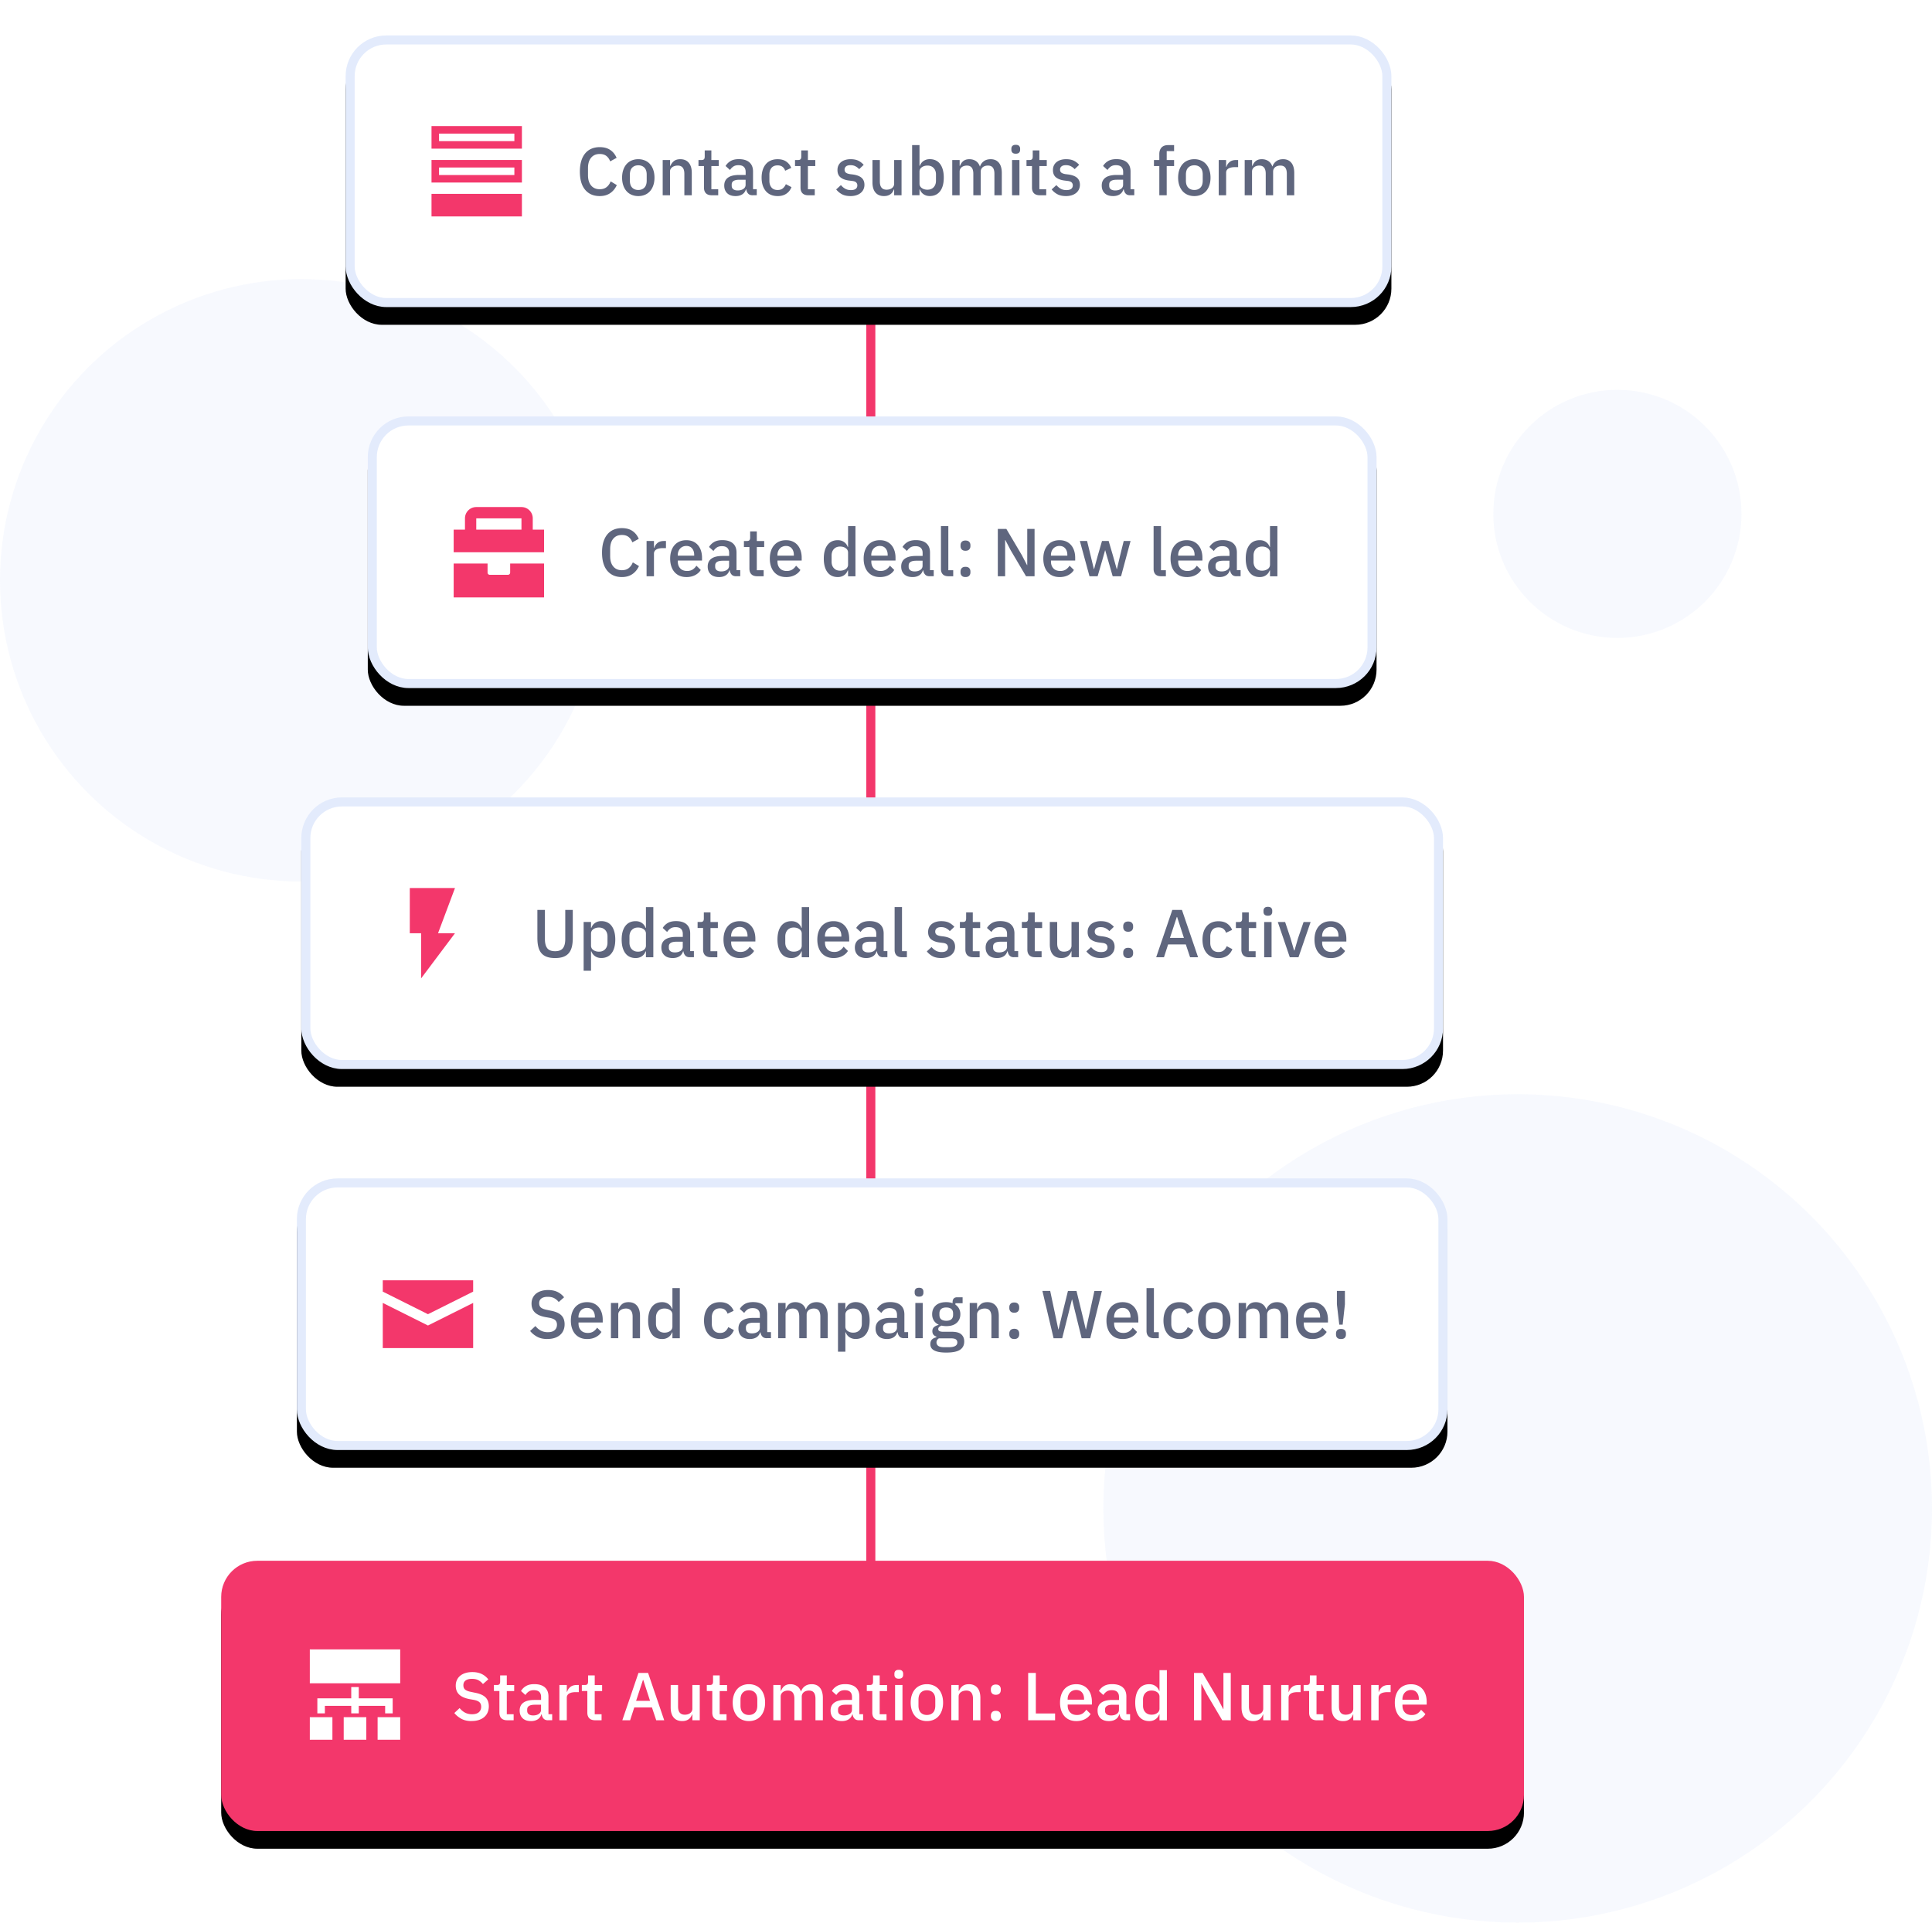 <svg xmlns="http://www.w3.org/2000/svg" xmlns:xlink="http://www.w3.org/1999/xlink" width="436" height="434"><style><![CDATA[.e{fill:#fff}.f{fill-rule:nonzero}.g{fill:#F3376B}.h{stroke:#E3EBFC}.i{stroke-width:2.04}.j{fill:#5F667E}]]></style><defs><rect id="A" width="236" height="61.316" rx="8.16" y="0"/><filter x="-8.5%" y="-26.1%" width="116.9%" height="165.2%" id="B"><feOffset dy="4" in="SourceAlpha"/><feGaussianBlur stdDeviation="6"/><feComposite in2="SourceAlpha" operator="out"/><feColorMatrix values="0 0 0 0 0.208 0 0 0 0 0.416 0 0 0 0 0.902 0 0 0 0.12 0"/></filter><path d="M1.7 1.7v1.7h17V1.7h-17zM0 0h20.4v5.1H0V0zm0 7.65h20.4v5.1H0v-5.1zm1.7 1.7v1.7h17v-1.7h-17zM0 15.3h20.4v5.1H0v-5.1z" id="C"/><rect id="D" width="227.65" height="61.316" rx="8.16" y="0"/><filter x="-8.8%" y="-26.1%" width="117.6%" height="165.2%" id="E"><feOffset dy="4" in="SourceAlpha"/><feGaussianBlur stdDeviation="6"/><feComposite in2="SourceAlpha" operator="out"/><feColorMatrix values="0 0 0 0 0.208 0 0 0 0 0.416 0 0 0 0 0.902 0 0 0 0.12 0"/></filter><path d="M7.65 12.75v2.04a.51.51 0 0 0 .51.51h4.08a.51.51 0 0 0 .51-.51v-2.04h7.65v7.65H0v-7.65h7.65zM2.55 5.1V2.55A2.55 2.55 0 0 1 5.1 0h10.2a2.55 2.55 0 0 1 2.55 2.55V5.1h2.55v5.1H0V5.1h2.55zM5.1 2.55V5.1h10.2V2.55H5.1z" id="F"/><rect id="G" width="257.65" height="61.316" rx="8.16" y="0"/><filter x="-7.8%" y="-26.1%" width="115.5%" height="165.2%" id="H"><feOffset dy="4" in="SourceAlpha"/><feGaussianBlur stdDeviation="6"/><feComposite in2="SourceAlpha" operator="out"/><feColorMatrix values="0 0 0 0 0.208 0 0 0 0 0.416 0 0 0 0 0.902 0 0 0 0.12 0"/></filter><path d="M11.475 10.2H15.3L7.65 20.4V10.2H5.1V0h10.2l-3.825 10.2z" id="I"/><rect id="J" width="259.65" height="61.316" rx="8.16" y="0"/><filter x="-7.7%" y="-26.1%" width="115.4%" height="165.2%" id="K"><feOffset dy="4" in="SourceAlpha"/><feGaussianBlur stdDeviation="6"/><feComposite in2="SourceAlpha" operator="out"/><feColorMatrix values="0 0 0 0 0.208 0 0 0 0 0.416 0 0 0 0 0.902 0 0 0 0.12 0"/></filter><path d="M0 2.55V5.1l10.2 5.1 10.2-5.1V2.55H0zm0 5.1v10.2h20.4V7.65l-10.2 5.1L0 7.65z" id="L"/><rect id="M" x=".917" y=".316" width="294" height="61" rx="8.16"/><filter x="-6.8%" y="-26.2%" width="113.6%" height="165.6%" id="N"><feOffset dy="4" in="SourceAlpha"/><feGaussianBlur stdDeviation="6"/><feColorMatrix values="0 0 0 0 0.208 0 0 0 0 0.416 0 0 0 0 0.902 0 0 0 0.12 0"/></filter><path d="M9.35 11.05V8.5h1.7v2.55h7.65v3.4H17v-1.7h-5.95v1.7h-1.7v-1.7H3.4v1.7H1.7v-3.4h7.65zM0 0h20.4v7.65H0V0zm0 15.3h5.1v5.1H0v-5.1zm7.65 0h5.1v5.1h-5.1v-5.1zm7.65 0h5.1v5.1h-5.1v-5.1z" id="O"/></defs><g transform="translate(0 8)" fill="none"><g fill="#E3EBFC" class="f"><circle cx="68" cy="123" r="68" opacity=".3"/><circle cx="342.5" cy="332.5" r="93.5" opacity=".3"/><circle cx="365" cy="108" r="28" opacity=".3"/></g><g transform="translate(49)"><path d="M146.5 25.548h2.042V386H146.5z" class="f g"/><g transform="translate(29)"><use filter="url(#B)" xlink:href="#A" fill="#000"/><rect x="1.02" y="1.02" width="233.96" height="59.276" rx="8.16" class="e h i"/><g transform="translate(19.38 20.458)"><mask class="e"><use xlink:href="#C"/></mask><use xlink:href="#C" class="f g"/></g><path d="M57.344 36.26c-1.397 0-2.494-.472-3.29-1.415s-1.193-2.313-1.193-4.108c0-.898.102-1.688.306-2.372s.5-1.26.887-1.73.86-.824 1.415-1.063 1.18-.36 1.874-.36c.928 0 1.706.204 2.333.612s1.12 1 1.476 1.805l-1.453.796c-.184-.5-.467-.915-.85-1.216s-.885-.45-1.507-.45c-.826 0-1.474.28-1.943.84s-.704 1.336-.704 2.326v1.622c0 .99.235 1.765.704 2.326s1.117.842 1.943.842c.643 0 1.165-.166 1.568-.497s.7-.757.895-1.278l1.392.842c-.357.775-.857 1.382-1.5 1.82s-1.428.658-2.356.658zm8.7 0a3.8 3.8 0 0 1-1.507-.291c-.454-.194-.84-.472-1.155-.834s-.56-.8-.734-1.316-.26-1.09-.26-1.72.087-1.206.26-1.72.418-.954.734-1.316.7-.64 1.155-.834a3.8 3.8 0 0 1 1.507-.291 3.8 3.8 0 0 1 1.507.291c.454.194.84.472 1.155.834s.56.8.734 1.316.26 1.09.26 1.72-.087 1.206-.26 1.72-.418.954-.734 1.316-.7.64-1.155.834a3.8 3.8 0 0 1-1.507.291zm0-1.377c.57 0 1.03-.176 1.377-.528s.52-.88.52-1.584v-1.346c0-.704-.173-1.232-.52-1.584s-.806-.528-1.377-.528-1.03.176-1.377.528-.52.88-.52 1.584v1.346c0 .704.173 1.232.52 1.584s.806.528 1.377.528zm5.508 1.193v-7.956h1.668v1.316h.077c.173-.428.436-.785.788-1.07s.834-.428 1.446-.428c.816 0 1.45.268 1.905.803s.68 1.298.68 2.287v5.05H76.44v-4.835c0-1.244-.5-1.867-1.5-1.867a2.44 2.44 0 0 0-.635.084 1.8 1.8 0 0 0-.558.252c-.163.112-.293.255-.4.428s-.145.377-.145.612v5.324h-1.668zm11.077 0c-.58 0-1.02-.15-1.316-.45s-.444-.727-.444-1.278v-4.865h-1.24v-1.362h.673c.275 0 .467-.06.574-.184s.16-.32.16-.597V25.95h1.5v2.173h1.668v1.362h-1.668v5.233h1.545v1.362H82.62zm9.21 0c-.44 0-.775-.125-1-.375s-.377-.57-.428-.956h-.076c-.153.5-.433.877-.84 1.132s-.903.383-1.484.383c-.826 0-1.46-.214-1.905-.643s-.666-1.005-.666-1.73c0-.796.288-1.392.864-1.8s1.42-.597 2.532-.597h1.438v-.673c0-.5-.133-.867-.398-1.132s-.678-.398-1.24-.398c-.47 0-.852.102-1.147.306a2.74 2.74 0 0 0-.75.78l-.995-.903c.265-.45.637-.82 1.117-1.11s1.107-.436 1.882-.436c1.03 0 1.82.24 2.37.72s.826 1.168.826 2.066v3.993h.842v1.362h-.933zm-3.366-1.086c.52 0 .95-.115 1.285-.344s.505-.538.505-.926v-1.148h-1.408c-1.153 0-1.73.357-1.73 1.07v.275c0 .357.12.625.36.803s.57.268.987.268zm9.012 1.27c-.57 0-1.08-.097-1.53-.29s-.826-.472-1.132-.834a3.78 3.78 0 0 1-.704-1.316c-.163-.515-.245-1.09-.245-1.72s.082-1.206.245-1.72a3.78 3.78 0 0 1 .704-1.316c.306-.362.683-.64 1.132-.834s.96-.29 1.53-.29c.796 0 1.448.178 1.958.535s.882.83 1.117 1.423l-1.377.643c-.112-.367-.31-.66-.59-.88s-.65-.33-1.11-.33c-.612 0-1.074.19-1.385.574s-.467.88-.467 1.492v1.423c0 .612.156 1.11.467 1.492s.773.574 1.385.574c.5 0 .88-.12 1.17-.36s.523-.558.696-.956l1.27.673c-.265.653-.663 1.153-1.193 1.5s-1.178.52-1.943.52zm6.93-.184c-.58 0-1.02-.15-1.316-.45s-.444-.727-.444-1.278v-4.865h-1.24v-1.362h.673c.275 0 .467-.06.574-.184s.16-.32.16-.597V25.95h1.5v2.173h1.668v1.362h-1.668v5.233h1.545v1.362h-1.453zm9.517.184c-.755 0-1.387-.133-1.897-.398a4.16 4.16 0 0 1-1.331-1.102l1.07-.98a3.43 3.43 0 0 0 .987.834c.362.2.783.298 1.262.298.5 0 .854-.094 1.094-.283s.36-.45.36-.788c0-.255-.084-.472-.252-.65s-.462-.293-.88-.344l-.734-.092c-.816-.102-1.456-.34-1.92-.71s-.696-.926-.696-1.66c0-.388.07-.732.214-1.033s.344-.556.604-.765a2.79 2.79 0 0 1 .933-.482c.362-.112.762-.168 1.2-.168.714 0 1.298.112 1.752.337s.86.535 1.216.933l-1.025.98c-.204-.245-.472-.456-.803-.635s-.71-.268-1.14-.268c-.46 0-.798.092-1.017.275s-.33.423-.33.72c0 .306.097.535.29.688s.505.265.933.337l.734.092c.877.133 1.517.4 1.92.773s.604.895.604 1.538a2.41 2.41 0 0 1-.222 1.048 2.3 2.3 0 0 1-.635.803c-.275.224-.607.398-.995.52s-.82.184-1.3.184zm9.853-1.5h-.06c-.07.194-.166.382-.283.566s-.265.344-.444.482a2.12 2.12 0 0 1-.643.329c-.25.082-.538.122-.864.122-.826 0-1.466-.265-1.92-.796s-.68-1.3-.68-2.28v-5.064h1.668v4.85c0 1.234.5 1.85 1.53 1.85.214 0 .423-.028.627-.084s.385-.14.543-.252a1.29 1.29 0 0 0 .382-.428c.097-.173.145-.377.145-.612v-5.324h1.668v7.956h-1.668v-1.316zm4.055-10.006h1.668v4.682h.077c.173-.48.456-.85.85-1.11s.854-.4 1.385-.4c1 0 1.8.365 2.34 1.094s.826 1.752.826 3.068-.275 2.338-.826 3.068-1.33 1.094-2.34 1.094c-.53 0-.992-.133-1.385-.398s-.676-.632-.85-1.102h-.077v1.316h-1.668V24.756zm3.473 10.067c.58 0 1.045-.186 1.392-.558s.52-.864.52-1.476V31.41c0-.612-.173-1.104-.52-1.476s-.81-.558-1.392-.558c-.5 0-.938.125-1.285.375a1.16 1.16 0 0 0-.52.987v2.723a1.16 1.16 0 0 0 .52.987c.347.25.775.375 1.285.375zm5.585 1.255v-7.956h1.668v1.316h.076c.082-.204.18-.398.298-.58s.26-.344.428-.482a1.86 1.86 0 0 1 .597-.321c.23-.077.497-.115.803-.115.54 0 1.02.133 1.438.398s.724.673.918 1.224h.046a2.33 2.33 0 0 1 .826-1.148c.408-.316.933-.474 1.576-.474.796 0 1.413.268 1.85.803s.658 1.298.658 2.287v5.05h-1.668v-4.85c0-.612-.117-1.074-.352-1.385s-.607-.467-1.117-.467a2.19 2.19 0 0 0-.612.084c-.194.056-.365.14-.513.252a1.28 1.28 0 0 0-.36.428c-.092.173-.138.372-.138.597v5.34h-1.668v-4.85c0-1.234-.484-1.85-1.453-1.85-.204 0-.405.028-.604.084s-.375.14-.528.252-.275.255-.367.428-.138.372-.138.597v5.34h-1.668zm14.336-9.38c-.347 0-.6-.082-.757-.245s-.237-.372-.237-.627v-.26c0-.255.08-.464.237-.627s.41-.245.757-.245.597.082.75.245a.88.88 0 0 1 .23.627v.26a.88.88 0 0 1-.23.627c-.153.163-.403.245-.75.245zm-.84 1.423h1.668v7.956h-1.668v-7.956zm6.258 7.956c-.58 0-1.02-.15-1.316-.45s-.444-.727-.444-1.278v-4.865h-1.24v-1.362h.673c.275 0 .467-.06.574-.184s.16-.32.16-.597V25.95h1.5v2.173h1.668v1.362h-1.668v5.233h1.545v1.362h-1.453zm5.906.184c-.755 0-1.387-.133-1.897-.398a4.16 4.16 0 0 1-1.331-1.102l1.07-.98a3.43 3.43 0 0 0 .987.834c.362.2.783.298 1.262.298.5 0 .854-.094 1.094-.283s.36-.45.36-.788c0-.255-.084-.472-.252-.65s-.462-.293-.88-.344l-.734-.092c-.816-.102-1.456-.34-1.92-.71s-.696-.926-.696-1.66c0-.388.07-.732.214-1.033s.344-.556.604-.765a2.79 2.79 0 0 1 .933-.482c.362-.112.762-.168 1.2-.168.714 0 1.298.112 1.752.337s.86.535 1.216.933l-1.025.98c-.204-.245-.472-.456-.803-.635s-.71-.268-1.14-.268c-.46 0-.798.092-1.017.275s-.33.423-.33.72c0 .306.097.535.29.688s.505.265.933.337l.734.092c.877.133 1.517.4 1.92.773s.604.895.604 1.538a2.41 2.41 0 0 1-.222 1.048 2.3 2.3 0 0 1-.635.803c-.275.224-.607.398-.994.52s-.82.184-1.3.184zm14.474-.184c-.44 0-.775-.125-1-.375s-.377-.57-.428-.956h-.076c-.153.5-.433.877-.84 1.132s-.903.383-1.484.383c-.826 0-1.46-.214-1.905-.643s-.666-1.005-.666-1.73c0-.796.288-1.392.864-1.8s1.42-.597 2.532-.597h1.438v-.673c0-.5-.133-.867-.398-1.132s-.678-.398-1.24-.398c-.47 0-.852.102-1.147.306a2.74 2.74 0 0 0-.75.78l-.994-.903c.265-.45.637-.82 1.117-1.11s1.107-.436 1.882-.436c1.03 0 1.82.24 2.37.72s.826 1.168.826 2.066v3.993h.84v1.362h-.933zm-3.366-1.086c.52 0 .95-.115 1.285-.344s.505-.538.505-.926v-1.148h-1.408c-1.153 0-1.73.357-1.73 1.07v.275c0 .357.12.625.36.803s.57.268.987.268zm9.96-5.508h-1.21v-1.362h1.21v-1.316c0-.643.168-1.145.505-1.507s.84-.543 1.515-.543h1.316v1.362h-1.668v2.004h1.668v1.362h-1.668v6.594h-1.668v-6.594zm7.9 6.778a3.8 3.8 0 0 1-1.507-.291c-.454-.194-.84-.472-1.155-.834s-.56-.8-.734-1.316-.26-1.09-.26-1.72.087-1.206.26-1.72.418-.954.734-1.316.7-.64 1.155-.834a3.8 3.8 0 0 1 1.507-.291 3.8 3.8 0 0 1 1.507.291c.454.194.84.472 1.155.834s.56.8.734 1.316.26 1.09.26 1.72-.087 1.206-.26 1.72-.418.954-.734 1.316-.7.64-1.155.834a3.8 3.8 0 0 1-1.507.291zm0-1.377c.57 0 1.03-.176 1.377-.528s.52-.88.52-1.584v-1.346c0-.704-.173-1.232-.52-1.584s-.806-.528-1.377-.528-1.03.176-1.377.528-.52.88-.52 1.584v1.346c0 .704.173 1.232.52 1.584s.806.528 1.377.528zm5.508 1.193v-7.956h1.668v1.53h.077c.112-.408.347-.765.704-1.07s.852-.46 1.484-.46h.444v1.607h-.658c-.663 0-1.17.107-1.522.32a1.04 1.04 0 0 0-.528.949v5.08h-1.668zm5.86 0v-7.956h1.668v1.316h.076c.082-.204.18-.398.298-.58s.26-.344.428-.482a1.86 1.86 0 0 1 .597-.321c.23-.077.497-.115.803-.115.54 0 1.02.133 1.438.398s.724.673.918 1.224h.046a2.33 2.33 0 0 1 .826-1.148c.408-.316.933-.474 1.576-.474.796 0 1.413.268 1.85.803s.658 1.298.658 2.287v5.05H212.4v-4.85c0-.612-.117-1.074-.352-1.385s-.607-.467-1.117-.467a2.19 2.19 0 0 0-.612.084c-.194.056-.365.14-.513.252a1.28 1.28 0 0 0-.36.428c-.092.173-.138.372-.138.597v5.34h-1.668v-4.85c0-1.234-.484-1.85-1.453-1.85-.204 0-.405.028-.604.084s-.375.14-.528.252-.275.255-.367.428-.138.372-.138.597v5.34h-1.668z" class="j"/></g><g transform="translate(34 86)"><use filter="url(#E)" xlink:href="#D" fill="#000"/><rect x="1.02" y="1.02" width="225.61" height="59.276" rx="8.16" class="e h i"/><g transform="translate(19.38 20.458)"><mask class="e"><use xlink:href="#F"/></mask><use xlink:href="#F" class="f g"/></g><path d="M57.344 36.26c-1.397 0-2.494-.472-3.29-1.415s-1.193-2.313-1.193-4.108c0-.898.102-1.688.306-2.372s.5-1.26.887-1.73.86-.824 1.415-1.063 1.18-.36 1.874-.36c.928 0 1.706.204 2.333.612s1.12 1 1.476 1.805l-1.453.796c-.184-.5-.467-.915-.85-1.216s-.885-.45-1.507-.45c-.826 0-1.474.28-1.943.84s-.704 1.336-.704 2.326v1.622c0 .99.235 1.765.704 2.326s1.117.842 1.943.842c.643 0 1.165-.166 1.568-.497s.7-.757.895-1.278l1.392.842c-.357.775-.857 1.382-1.5 1.82s-1.428.658-2.356.658zm5.57-.184v-7.956h1.668v1.53h.076c.112-.408.347-.765.704-1.07s.852-.46 1.484-.46h.444v1.607h-.658c-.663 0-1.17.107-1.522.32a1.04 1.04 0 0 0-.528.949v5.08h-1.668zm8.98.184c-.57 0-1.08-.097-1.53-.29s-.83-.472-1.147-.834-.558-.8-.727-1.316-.252-1.09-.252-1.72.084-1.206.252-1.72.41-.954.727-1.316.7-.64 1.147-.834.96-.29 1.53-.29c.58 0 1.094.102 1.538.306a3.06 3.06 0 0 1 1.109.849c.296.362.518.783.666 1.262s.222.994.222 1.545v.627h-5.462v.26c0 .612.18 1.114.543 1.507s.88.59 1.553.59c.5 0 .903-.107 1.24-.32a2.8 2.8 0 0 0 .857-.872l.98.964c-.296.5-.724.88-1.285 1.17s-1.214.436-1.958.436zm0-7.023a1.99 1.99 0 0 0-.788.153c-.24.102-.444.245-.612.428s-.298.403-.4.658a2.47 2.47 0 0 0-.138.841v.107h3.703v-.153c0-.612-.158-1.104-.474-1.476s-.75-.558-1.3-.558zm11.215 6.84c-.44 0-.775-.125-1-.375s-.377-.57-.428-.956h-.077c-.153.5-.433.877-.84 1.132s-.903.383-1.484.383c-.826 0-1.46-.214-1.905-.643s-.666-1.005-.666-1.73c0-.796.288-1.392.864-1.8s1.42-.597 2.532-.597h1.438v-.673c0-.5-.133-.867-.398-1.132s-.678-.398-1.24-.398c-.47 0-.852.102-1.148.306a2.74 2.74 0 0 0-.75.78l-.994-.903c.265-.45.637-.82 1.117-1.11s1.107-.436 1.882-.436c1.03 0 1.82.24 2.372.72s.826 1.168.826 2.066v3.993h.84v1.362H83.1zm-3.366-1.086c.52 0 .95-.115 1.285-.344s.505-.538.505-.926v-1.148h-1.408c-1.153 0-1.73.357-1.73 1.07v.275c0 .357.12.625.36.803s.57.268.987.268zm8.14 1.086c-.58 0-1.02-.15-1.316-.45s-.444-.727-.444-1.278v-4.865h-1.24v-1.362h.673c.275 0 .467-.06.574-.184s.16-.32.16-.597V25.95h1.5v2.173h1.668v1.362H87.79v5.233h1.545v1.362h-1.453zm6.502.184c-.57 0-1.08-.097-1.53-.29s-.83-.472-1.147-.834-.558-.8-.727-1.316-.252-1.09-.252-1.72.084-1.206.252-1.72.41-.954.727-1.316.7-.64 1.147-.834.96-.29 1.53-.29c.58 0 1.094.102 1.538.306a3.06 3.06 0 0 1 1.109.849c.296.362.518.783.666 1.262s.222.994.222 1.545v.627h-5.462v.26c0 .612.18 1.114.543 1.507s.88.59 1.553.59c.5 0 .903-.107 1.24-.32a2.8 2.8 0 0 0 .857-.872l.98.964c-.296.5-.724.88-1.285 1.17s-1.214.436-1.958.436zm0-7.023a1.99 1.99 0 0 0-.788.153c-.24.102-.444.245-.612.428s-.298.403-.4.658a2.47 2.47 0 0 0-.138.841v.107h3.703v-.153c0-.612-.158-1.104-.474-1.476s-.75-.558-1.3-.558zm14 5.523h-.076c-.173.47-.456.836-.85 1.102s-.854.398-1.385.398c-1 0-1.8-.365-2.34-1.094s-.826-1.752-.826-3.068.275-2.338.826-3.068 1.33-1.094 2.34-1.094c.53 0 .992.13 1.385.4s.676.63.85 1.11h.076v-4.682h1.668v11.322h-1.668v-1.316zm-1.805.06c.5 0 .938-.125 1.285-.375a1.16 1.16 0 0 0 .52-.987v-2.723a1.16 1.16 0 0 0-.52-.987c-.347-.25-.775-.375-1.285-.375-.58 0-1.045.186-1.392.558s-.52.864-.52 1.476v1.377c0 .612.173 1.104.52 1.476s.81.558 1.392.558zm8.98 1.438c-.57 0-1.08-.097-1.53-.29s-.83-.472-1.148-.834-.558-.8-.727-1.316-.252-1.09-.252-1.72.084-1.206.252-1.72.41-.954.727-1.316.7-.64 1.148-.834.96-.29 1.53-.29c.58 0 1.094.102 1.538.306a3.06 3.06 0 0 1 1.109.849c.296.362.518.783.666 1.262s.222.994.222 1.545v.627h-5.462v.26c0 .612.18 1.114.543 1.507s.88.59 1.553.59c.5 0 .903-.107 1.24-.32a2.8 2.8 0 0 0 .857-.872l.98.964c-.296.5-.724.88-1.285 1.17s-1.214.436-1.958.436zm0-7.023a1.99 1.99 0 0 0-.788.153c-.24.102-.444.245-.612.428s-.298.403-.4.658a2.47 2.47 0 0 0-.138.841v.107h3.703v-.153c0-.612-.158-1.104-.474-1.476s-.75-.558-1.3-.558zm11.215 6.84c-.44 0-.775-.125-1-.375s-.377-.57-.428-.956h-.076c-.153.5-.433.877-.84 1.132s-.903.383-1.484.383c-.826 0-1.46-.214-1.905-.643s-.666-1.005-.666-1.73c0-.796.288-1.392.864-1.8s1.42-.597 2.532-.597h1.438v-.673c0-.5-.133-.867-.398-1.132s-.678-.398-1.24-.398c-.47 0-.852.102-1.147.306a2.74 2.74 0 0 0-.75.78l-.995-.903c.265-.45.637-.82 1.117-1.11s1.107-.436 1.882-.436c1.03 0 1.82.24 2.37.72s.826 1.168.826 2.066v3.993h.842v1.362h-.933zm-3.366-1.086c.52 0 .95-.115 1.285-.344s.505-.538.505-.926v-1.148h-1.408c-1.153 0-1.73.357-1.73 1.07v.275c0 .357.12.625.36.803s.57.268.987.268zm7.635 1.086c-.57 0-.997-.145-1.278-.436s-.42-.696-.42-1.216v-9.67h1.668v9.96h1.102v1.362h-1.07zm3.84.184c-.377 0-.658-.1-.842-.298s-.275-.446-.275-.742v-.23c0-.296.092-.543.275-.742s.464-.298.842-.298.658.1.84.298.275.446.275.742v.23c0 .296-.092.543-.275.742s-.464.298-.84.298zm0-5.936c-.377 0-.658-.1-.842-.298s-.275-.446-.275-.742v-.23c0-.296.092-.543.275-.742s.464-.298.842-.298.658.1.84.298.275.446.275.742v.23c0 .296-.092.543-.275.742s-.464.298-.84.298zm10.174-.153l-1.178-2.264h-.046v8.17h-1.652v-10.68h1.928l3.488 5.906 1.178 2.264h.046v-8.17h1.652v10.68h-1.928l-3.488-5.906zm11.047 6.09c-.57 0-1.08-.097-1.53-.29s-.83-.472-1.147-.834-.558-.8-.727-1.316-.252-1.09-.252-1.72.084-1.206.252-1.72.41-.954.727-1.316.7-.64 1.147-.834.96-.29 1.53-.29c.58 0 1.094.102 1.538.306a3.06 3.06 0 0 1 1.109.849c.296.362.518.783.666 1.262s.222.994.222 1.545v.627h-5.462v.26c0 .612.18 1.114.543 1.507s.88.59 1.553.59c.5 0 .903-.107 1.24-.32a2.8 2.8 0 0 0 .857-.872l.98.964c-.296.5-.724.88-1.285 1.17s-1.214.436-1.958.436zm0-7.023a1.99 1.99 0 0 0-.788.153c-.24.102-.444.245-.612.428s-.298.403-.4.658a2.47 2.47 0 0 0-.138.841v.107h3.703v-.153c0-.612-.158-1.104-.474-1.476s-.75-.558-1.3-.558zm4.6-1.117h1.622l.81 3.335.72 3.014h.046l.826-3.014.964-3.335h1.5l.98 3.335.842 3.014h.046l.704-3.014.826-3.335h1.545l-2.142 7.956H168.1l-1.683-5.86h-.03l-.627 2.234-1.056 3.626h-1.836l-2.173-7.956zm18.33 7.956c-.57 0-.997-.145-1.278-.436s-.42-.696-.42-1.216v-9.67h1.668v9.96h1.102v1.362h-1.07zm5.783.184c-.57 0-1.08-.097-1.53-.29s-.83-.472-1.147-.834-.558-.8-.727-1.316-.252-1.09-.252-1.72.084-1.206.252-1.72.41-.954.727-1.316.7-.64 1.147-.834.96-.29 1.53-.29c.58 0 1.094.102 1.538.306a3.06 3.06 0 0 1 1.109.849c.296.362.518.783.666 1.262s.222.994.222 1.545v.627h-5.462v.26c0 .612.18 1.114.543 1.507s.88.59 1.553.59c.5 0 .903-.107 1.24-.32a2.8 2.8 0 0 0 .857-.872l.98.964c-.296.5-.724.88-1.285 1.17s-1.214.436-1.958.436zm0-7.023a1.99 1.99 0 0 0-.788.153c-.24.102-.444.245-.612.428s-.298.403-.4.658a2.47 2.47 0 0 0-.138.841v.107h3.703v-.153c0-.612-.158-1.104-.474-1.476s-.75-.558-1.3-.558zm11.215 6.84c-.44 0-.775-.125-1-.375s-.377-.57-.428-.956h-.076c-.153.5-.433.877-.842 1.132s-.903.383-1.484.383c-.826 0-1.46-.214-1.905-.643s-.666-1.005-.666-1.73c0-.796.288-1.392.864-1.8s1.42-.597 2.532-.597h1.438v-.673c0-.5-.133-.867-.398-1.132s-.678-.398-1.24-.398c-.47 0-.852.102-1.148.306a2.74 2.74 0 0 0-.75.78l-.994-.903c.265-.45.637-.82 1.117-1.11s1.107-.436 1.882-.436c1.03 0 1.82.24 2.37.72s.826 1.168.826 2.066v3.993h.84v1.362h-.933zm-3.366-1.086c.52 0 .95-.115 1.285-.344s.505-.538.505-.926v-1.148h-1.408c-1.153 0-1.73.357-1.73 1.07v.275c0 .357.12.625.36.803s.57.268.987.268zm10.94-.23h-.077c-.173.47-.456.836-.85 1.102s-.854.398-1.385.398c-1 0-1.8-.365-2.34-1.094s-.826-1.752-.826-3.068.275-2.338.826-3.068 1.33-1.094 2.34-1.094c.53 0 .992.13 1.385.4s.676.63.85 1.11h.077v-4.682h1.668v11.322h-1.668v-1.316zm-1.805.06c.5 0 .938-.125 1.285-.375a1.16 1.16 0 0 0 .52-.987v-2.723a1.16 1.16 0 0 0-.52-.987c-.347-.25-.775-.375-1.285-.375-.58 0-1.045.186-1.392.558s-.52.864-.52 1.476v1.377c0 .612.173 1.104.52 1.476s.81.558 1.392.558z" class="j"/></g><g transform="translate(19 172)"><use filter="url(#H)" xlink:href="#G" fill="#000"/><rect x="1.02" y="1.02" width="255.61" height="59.276" rx="8.16" class="e h i"/><g transform="translate(19.38 20.458)"><mask class="e"><use xlink:href="#I"/></mask><use xlink:href="#I" class="f g"/></g><path d="M54.973 25.398v6.58c0 .908.173 1.59.52 2.05s.938.69 1.775.69 1.428-.23 1.775-.69.52-1.142.52-2.05v-6.58h1.698v6.304c0 .785-.07 1.464-.214 2.035s-.372 1.043-.688 1.415-.727.65-1.232.834-1.125.275-1.86.275-1.354-.092-1.86-.275-.915-.462-1.232-.834-.546-.844-.69-1.415-.214-1.25-.214-2.035v-6.304h1.698zm8.736 2.723h1.668v1.316h.076c.173-.48.456-.85.85-1.11s.854-.4 1.385-.4c1 0 1.8.365 2.34 1.094s.826 1.752.826 3.068-.275 2.338-.826 3.068-1.33 1.094-2.34 1.094c-.53 0-.992-.133-1.385-.398s-.676-.632-.85-1.102h-.076v4.376H63.71V28.122zm3.473 6.7c.58 0 1.045-.186 1.392-.558s.52-.864.52-1.476V31.41c0-.612-.173-1.104-.52-1.476s-.81-.558-1.392-.558c-.5 0-.938.125-1.285.375a1.16 1.16 0 0 0-.52.987v2.723a1.16 1.16 0 0 0 .52.987c.347.25.775.375 1.285.375zm10.588-.06h-.077c-.173.47-.456.836-.85 1.102s-.854.398-1.385.398c-1 0-1.8-.365-2.34-1.094s-.826-1.752-.826-3.068.275-2.338.826-3.068 1.33-1.094 2.34-1.094c.53 0 .992.13 1.385.4s.676.63.85 1.11h.077v-4.682h1.668v11.322H77.77v-1.316zm-1.805.06c.5 0 .938-.125 1.285-.375a1.16 1.16 0 0 0 .52-.987v-2.723a1.16 1.16 0 0 0-.52-.987c-.347-.25-.775-.375-1.285-.375-.58 0-1.045.186-1.392.558s-.52.864-.52 1.476v1.377c0 .612.173 1.104.52 1.476s.81.558 1.392.558zm11.69 1.255c-.44 0-.775-.125-1-.375s-.377-.57-.428-.956h-.077c-.153.5-.433.877-.84 1.132s-.903.383-1.484.383c-.826 0-1.46-.214-1.905-.643s-.666-1.005-.666-1.73c0-.796.288-1.392.864-1.8s1.42-.597 2.532-.597h1.438v-.673c0-.5-.133-.867-.398-1.132s-.678-.398-1.24-.398c-.47 0-.852.102-1.148.306a2.74 2.74 0 0 0-.75.78l-.994-.903c.265-.45.637-.82 1.117-1.11s1.107-.436 1.882-.436c1.03 0 1.82.24 2.372.72s.826 1.168.826 2.066v3.993h.84v1.362h-.933zm-3.366-1.086c.52 0 .95-.115 1.285-.344s.505-.538.505-.926v-1.148H84.67c-1.153 0-1.73.357-1.73 1.07v.275c0 .357.12.625.36.803s.57.268.987.268zm8.14 1.086c-.58 0-1.02-.15-1.316-.45s-.444-.727-.444-1.278v-4.865h-1.24v-1.362h.673c.275 0 .467-.06.574-.184s.16-.32.16-.597V25.95h1.5v2.173h1.668v1.362h-1.668v5.233h1.545v1.362h-1.453zm6.502.184c-.57 0-1.08-.097-1.53-.29s-.83-.472-1.147-.834-.558-.8-.727-1.316-.252-1.09-.252-1.72.084-1.206.252-1.72.41-.954.727-1.316.7-.64 1.147-.834.96-.29 1.53-.29c.58 0 1.094.102 1.538.306a3.06 3.06 0 0 1 1.109.849c.296.362.518.783.666 1.262s.222.994.222 1.545v.627h-5.462v.26c0 .612.18 1.114.543 1.507s.88.59 1.553.59c.5 0 .903-.107 1.24-.32a2.8 2.8 0 0 0 .857-.872l.98.964c-.296.5-.724.88-1.285 1.17s-1.214.436-1.958.436zm0-7.023a1.99 1.99 0 0 0-.788.153c-.24.102-.444.245-.612.428s-.298.403-.4.658a2.47 2.47 0 0 0-.138.841v.107h3.703v-.153c0-.612-.158-1.104-.474-1.476s-.75-.558-1.3-.558zm14 5.523h-.076c-.173.47-.456.836-.85 1.102s-.854.398-1.385.398c-1 0-1.8-.365-2.34-1.094s-.826-1.752-.826-3.068.275-2.338.826-3.068 1.33-1.094 2.34-1.094c.53 0 .992.13 1.385.4s.676.63.85 1.11h.076v-4.682h1.668v11.322h-1.668v-1.316zm-1.805.06c.5 0 .938-.125 1.285-.375a1.16 1.16 0 0 0 .52-.987v-2.723a1.16 1.16 0 0 0-.52-.987c-.347-.25-.775-.375-1.285-.375-.58 0-1.045.186-1.392.558s-.52.864-.52 1.476v1.377c0 .612.173 1.104.52 1.476s.81.558 1.392.558zm8.98 1.438c-.57 0-1.08-.097-1.53-.29s-.83-.472-1.148-.834-.558-.8-.727-1.316-.252-1.09-.252-1.72.084-1.206.252-1.72.41-.954.727-1.316.7-.64 1.148-.834.96-.29 1.53-.29c.58 0 1.094.102 1.538.306a3.06 3.06 0 0 1 1.109.849c.296.362.518.783.666 1.262s.222.994.222 1.545v.627h-5.462v.26c0 .612.18 1.114.543 1.507s.88.59 1.553.59c.5 0 .903-.107 1.24-.32a2.8 2.8 0 0 0 .857-.872l.98.964c-.296.5-.724.88-1.285 1.17s-1.214.436-1.958.436zm0-7.023a1.99 1.99 0 0 0-.788.153c-.24.102-.444.245-.612.428s-.298.403-.4.658a2.47 2.47 0 0 0-.138.841v.107h3.703v-.153c0-.612-.158-1.104-.474-1.476s-.75-.558-1.3-.558zm11.215 6.84c-.44 0-.775-.125-1-.375s-.377-.57-.428-.956h-.076c-.153.5-.433.877-.842 1.132s-.903.383-1.484.383c-.826 0-1.46-.214-1.905-.643s-.666-1.005-.666-1.73c0-.796.288-1.392.864-1.8s1.42-.597 2.532-.597h1.438v-.673c0-.5-.133-.867-.398-1.132s-.678-.398-1.24-.398c-.47 0-.852.102-1.147.306a2.74 2.74 0 0 0-.75.78l-.995-.903c.265-.45.637-.82 1.117-1.11s1.107-.436 1.882-.436c1.03 0 1.82.24 2.37.72s.826 1.168.826 2.066v3.993h.84v1.362h-.933zm-3.366-1.086c.52 0 .95-.115 1.285-.344s.505-.538.505-.926v-1.148h-1.408c-1.153 0-1.73.357-1.73 1.07v.275c0 .357.12.625.36.803s.57.268.987.268zm7.635 1.086c-.57 0-.997-.145-1.278-.436s-.42-.696-.42-1.216v-9.67h1.668v9.96h1.102v1.362h-1.07zm8.797.184c-.755 0-1.387-.133-1.897-.398a4.16 4.16 0 0 1-1.331-1.102l1.07-.98a3.43 3.43 0 0 0 .987.834c.362.2.783.298 1.262.298.5 0 .854-.094 1.094-.283s.36-.45.36-.788c0-.255-.084-.472-.252-.65s-.462-.293-.88-.344l-.734-.092c-.816-.102-1.456-.34-1.92-.71s-.696-.926-.696-1.66c0-.388.07-.732.214-1.033s.344-.556.604-.765a2.79 2.79 0 0 1 .933-.482c.362-.112.762-.168 1.2-.168.714 0 1.298.112 1.752.337s.86.535 1.216.933l-1.025.98c-.204-.245-.472-.456-.803-.635s-.71-.268-1.14-.268c-.46 0-.798.092-1.017.275s-.33.423-.33.72c0 .306.097.535.29.688s.505.265.933.337l.734.092c.877.133 1.517.4 1.92.773s.604.895.604 1.538a2.41 2.41 0 0 1-.222 1.048 2.3 2.3 0 0 1-.635.803c-.275.224-.607.398-.994.52s-.82.184-1.3.184zm7.237-.184c-.58 0-1.02-.15-1.316-.45s-.444-.727-.444-1.278v-4.865h-1.24v-1.362h.673c.275 0 .467-.06.574-.184s.16-.32.16-.597V25.95h1.5v2.173h1.668v1.362h-1.668v5.233h1.545v1.362h-1.454zm9.21 0c-.44 0-.775-.125-1-.375s-.377-.57-.428-.956h-.076c-.153.5-.433.877-.842 1.132s-.903.383-1.484.383c-.826 0-1.46-.214-1.905-.643s-.666-1.005-.666-1.73c0-.796.288-1.392.864-1.8s1.42-.597 2.532-.597h1.438v-.673c0-.5-.133-.867-.398-1.132s-.678-.398-1.24-.398c-.47 0-.852.102-1.148.306a2.74 2.74 0 0 0-.75.78l-.994-.903c.265-.45.637-.82 1.117-1.11s1.107-.436 1.882-.436c1.03 0 1.82.24 2.37.72s.826 1.168.826 2.066v3.993h.84v1.362h-.933zm-3.366-1.086c.52 0 .95-.115 1.285-.344s.505-.538.505-.926v-1.148h-1.408c-1.153 0-1.73.357-1.73 1.07v.275c0 .357.12.625.36.803s.57.268.987.268zm8.14 1.086c-.58 0-1.02-.15-1.316-.45s-.444-.727-.444-1.278v-4.865h-1.24v-1.362h.673c.275 0 .467-.06.574-.184s.16-.32.16-.597V25.95h1.5v2.173h1.668v1.362h-1.668v5.233h1.545v1.362h-1.453zm8.2-1.316h-.06c-.07.194-.166.382-.283.566s-.265.344-.444.482a2.12 2.12 0 0 1-.643.329c-.25.082-.538.122-.864.122-.826 0-1.466-.265-1.92-.796s-.68-1.3-.68-2.28v-5.064h1.668v4.85c0 1.234.5 1.85 1.53 1.85.214 0 .423-.028.627-.084s.385-.14.543-.252a1.29 1.29 0 0 0 .383-.428c.097-.173.145-.377.145-.612v-5.324h1.668v7.956h-1.668v-1.316zm6.58 1.5c-.755 0-1.387-.133-1.897-.398a4.16 4.16 0 0 1-1.331-1.102l1.07-.98a3.43 3.43 0 0 0 .987.834c.362.2.783.298 1.262.298.5 0 .854-.094 1.094-.283s.36-.45.36-.788c0-.255-.084-.472-.252-.65s-.462-.293-.88-.344l-.734-.092c-.816-.102-1.456-.34-1.92-.71s-.696-.926-.696-1.66c0-.388.07-.732.214-1.033s.344-.556.604-.765a2.79 2.79 0 0 1 .933-.482c.362-.112.762-.168 1.2-.168.714 0 1.298.112 1.752.337s.86.535 1.216.933l-1.025.98c-.204-.245-.472-.456-.803-.635s-.71-.268-1.14-.268c-.46 0-.798.092-1.017.275s-.33.423-.33.72c0 .306.097.535.29.688s.505.265.933.337l.734.092c.877.133 1.517.4 1.92.773s.604.895.604 1.538a2.41 2.41 0 0 1-.222 1.048 2.3 2.3 0 0 1-.635.803c-.275.224-.607.398-.994.52s-.82.184-1.3.184zm6.212 0c-.377 0-.658-.1-.842-.298s-.275-.446-.275-.742v-.23c0-.296.092-.543.275-.742s.464-.298.842-.298.658.1.84.298.275.446.275.742v.23c0 .296-.092.543-.275.742s-.464.298-.84.298zm0-5.936c-.377 0-.658-.1-.842-.298s-.275-.446-.275-.742v-.23c0-.296.092-.543.275-.742s.464-.298.842-.298.658.1.84.298.275.446.275.742v.23c0 .296-.092.543-.275.742s-.464.298-.84.298zm13.97 5.753l-.964-2.892h-3.993l-.933 2.892h-1.76l3.64-10.68h2.173l3.64 10.68h-1.805zM197.645 27h-.076l-1.545 4.712h3.152L197.645 27zm9.333 9.272c-.57 0-1.08-.097-1.53-.29s-.826-.472-1.132-.834a3.78 3.78 0 0 1-.704-1.316c-.163-.515-.245-1.09-.245-1.72s.082-1.206.245-1.72a3.78 3.78 0 0 1 .704-1.316c.306-.362.683-.64 1.132-.834s.96-.29 1.53-.29c.796 0 1.448.178 1.958.535s.882.83 1.117 1.423l-1.377.643c-.112-.367-.31-.66-.59-.88s-.65-.33-1.11-.33c-.612 0-1.074.19-1.385.574s-.467.88-.467 1.492v1.423c0 .612.156 1.11.467 1.492s.773.574 1.385.574c.5 0 .88-.12 1.17-.36s.523-.558.696-.956l1.27.673c-.265.653-.663 1.153-1.193 1.5s-1.178.52-1.943.52zm6.93-.184c-.58 0-1.02-.15-1.316-.45s-.444-.727-.444-1.278v-4.865h-1.24v-1.362h.673c.275 0 .467-.06.574-.184s.16-.32.16-.597V25.95h1.5v2.173h1.668v1.362h-1.668v5.233h1.545v1.362h-1.453zm4.223-9.38c-.347 0-.6-.082-.757-.245s-.237-.372-.237-.627v-.26c0-.255.08-.464.237-.627s.41-.245.757-.245.597.082.75.245a.88.88 0 0 1 .23.627v.26a.88.88 0 0 1-.23.627c-.153.163-.403.245-.75.245zm-.84 1.423h1.668v7.956h-1.668v-7.956zm5.783 7.956l-2.708-7.956h1.652l1.21 3.626.81 2.785h.092l.81-2.785 1.24-3.626h1.59l-2.74 7.956h-1.958zm9.226.184c-.57 0-1.08-.097-1.53-.29s-.83-.472-1.148-.834-.558-.8-.727-1.316-.252-1.09-.252-1.72.084-1.206.252-1.72.41-.954.727-1.316.7-.64 1.148-.834.96-.29 1.53-.29c.58 0 1.094.102 1.538.306a3.06 3.06 0 0 1 1.109.849c.296.362.518.783.666 1.262s.222.994.222 1.545v.627h-5.462v.26c0 .612.18 1.114.543 1.507s.88.59 1.553.59c.5 0 .903-.107 1.24-.32a2.8 2.8 0 0 0 .857-.872l.98.964c-.296.5-.724.88-1.285 1.17s-1.214.436-1.958.436zm0-7.023a1.99 1.99 0 0 0-.788.153c-.24.102-.444.245-.612.428s-.298.403-.4.658a2.47 2.47 0 0 0-.138.841v.107h3.703v-.153c0-.612-.158-1.104-.474-1.476s-.75-.558-1.3-.558z" class="j"/></g><g transform="translate(18 258)"><use filter="url(#K)" xlink:href="#J" fill="#000"/><rect x="1.02" y="1.02" width="257.61" height="59.276" rx="8.16" class="e h i"/><g transform="translate(19.38 20.458)"><mask class="e"><use xlink:href="#L"/></mask><use xlink:href="#L" class="f g"/></g><path d="M56.534 36.26c-.898 0-1.66-.163-2.287-.5s-1.165-.765-1.614-1.316l1.193-1.117c.377.46.793.806 1.247 1.04s.972.352 1.553.352c.683 0 1.198-.153 1.545-.46s.52-.72.52-1.24c0-.418-.122-.75-.367-.995s-.678-.428-1.3-.55l-.95-.168c-1.04-.194-1.82-.535-2.34-1.025s-.78-1.163-.78-2.02c0-.47.09-.895.268-1.278a2.68 2.68 0 0 1 .75-.964c.32-.26.71-.462 1.17-.604s.974-.214 1.545-.214c.806 0 1.504.14 2.096.42s1.096.686 1.515 1.216l-1.21 1.07c-.275-.357-.612-.643-1-.857s-.892-.32-1.484-.32c-.612 0-1.086.122-1.423.367s-.505.602-.505 1.07c0 .45.138.783.413 1.002s.704.385 1.285.497l.95.2c1.07.204 1.854.55 2.35 1.04s.742 1.163.742 2.02c0 .5-.087.954-.26 1.362a2.87 2.87 0 0 1-.757 1.048c-.332.29-.737.515-1.216.673s-1.025.237-1.637.237zm8.95 0c-.57 0-1.08-.097-1.53-.29s-.83-.472-1.148-.834-.558-.8-.727-1.316-.252-1.09-.252-1.72.084-1.206.252-1.72.41-.954.727-1.316.7-.64 1.148-.834.96-.29 1.53-.29c.58 0 1.094.102 1.538.306a3.06 3.06 0 0 1 1.109.849c.296.362.518.783.666 1.262s.222.994.222 1.545v.627h-5.462v.26c0 .612.18 1.114.543 1.507s.88.59 1.553.59c.5 0 .903-.107 1.24-.32a2.8 2.8 0 0 0 .857-.872l.98.964c-.296.5-.724.88-1.285 1.17s-1.214.436-1.958.436zm0-7.023a1.99 1.99 0 0 0-.788.153c-.24.102-.444.245-.612.428s-.298.403-.4.658a2.47 2.47 0 0 0-.138.841v.107h3.703v-.153c0-.612-.158-1.104-.474-1.476s-.75-.558-1.3-.558zm5.386 6.84v-7.956h1.668v1.316h.076c.173-.428.436-.785.788-1.07s.834-.428 1.446-.428c.816 0 1.45.268 1.905.803s.68 1.298.68 2.287v5.05h-1.668v-4.835c0-1.244-.5-1.867-1.5-1.867a2.44 2.44 0 0 0-.635.084 1.8 1.8 0 0 0-.558.252c-.163.112-.293.255-.4.428s-.145.377-.145.612v5.324H70.87zm13.877-1.316h-.077c-.173.47-.456.836-.85 1.102s-.854.398-1.385.398c-1 0-1.8-.365-2.34-1.094s-.826-1.752-.826-3.068.275-2.338.826-3.068 1.33-1.094 2.34-1.094c.53 0 .992.13 1.385.4s.676.63.85 1.11h.077v-4.682h1.668v11.322h-1.668v-1.316zm-1.805.06c.5 0 .938-.125 1.285-.375a1.16 1.16 0 0 0 .52-.987v-2.723a1.16 1.16 0 0 0-.52-.987c-.347-.25-.775-.375-1.285-.375-.58 0-1.045.186-1.392.558s-.52.864-.52 1.476v1.377c0 .612.173 1.104.52 1.476s.81.558 1.392.558zm12.546 1.438c-.57 0-1.08-.097-1.53-.29s-.826-.472-1.132-.834a3.78 3.78 0 0 1-.704-1.316c-.163-.515-.245-1.09-.245-1.72s.082-1.206.245-1.72a3.78 3.78 0 0 1 .704-1.316c.306-.362.683-.64 1.132-.834s.96-.29 1.53-.29c.796 0 1.448.178 1.958.535s.882.83 1.117 1.423l-1.377.643c-.112-.367-.31-.66-.59-.88s-.65-.33-1.11-.33c-.612 0-1.074.19-1.385.574s-.467.88-.467 1.492v1.423c0 .612.156 1.11.467 1.492s.773.574 1.385.574c.5 0 .88-.12 1.17-.36s.523-.558.696-.956l1.27.673c-.265.653-.663 1.153-1.193 1.5s-1.178.52-1.943.52zm10.557-.184c-.44 0-.775-.125-1-.375s-.377-.57-.428-.956h-.076c-.153.5-.433.877-.84 1.132s-.903.383-1.484.383c-.826 0-1.46-.214-1.905-.643s-.666-1.005-.666-1.73c0-.796.288-1.392.864-1.8s1.42-.597 2.532-.597h1.438v-.673c0-.5-.133-.867-.398-1.132s-.678-.398-1.24-.398c-.47 0-.852.102-1.147.306a2.74 2.74 0 0 0-.75.78l-.995-.903c.265-.45.637-.82 1.117-1.11s1.107-.436 1.882-.436c1.03 0 1.82.24 2.37.72s.826 1.168.826 2.066v3.993h.84v1.362h-.933zm-3.366-1.086c.52 0 .95-.115 1.285-.344s.505-.538.505-.926v-1.148h-1.408c-1.153 0-1.73.357-1.73 1.07v.275c0 .357.12.625.36.803s.57.268.987.268zm5.936 1.086v-7.956h1.668v1.316h.077c.082-.204.18-.398.298-.58s.26-.344.428-.482a1.86 1.86 0 0 1 .597-.321c.23-.077.497-.115.803-.115.54 0 1.02.133 1.438.398s.724.673.918 1.224h.046a2.33 2.33 0 0 1 .826-1.148c.408-.316.933-.474 1.576-.474.796 0 1.413.268 1.85.803s.658 1.298.658 2.287v5.05h-1.668v-4.85c0-.612-.117-1.074-.352-1.385s-.607-.467-1.117-.467a2.19 2.19 0 0 0-.612.084c-.194.056-.365.14-.513.252a1.28 1.28 0 0 0-.36.428c-.092.173-.138.372-.138.597v5.34h-1.668v-4.85c0-1.234-.484-1.85-1.454-1.85-.204 0-.405.028-.604.084s-.375.14-.528.252-.275.255-.367.428-.138.372-.138.597v5.34h-1.668zm13.495-7.956h1.668v1.316h.076c.173-.48.456-.85.85-1.11s.854-.4 1.385-.4c1 0 1.8.365 2.34 1.094s.826 1.752.826 3.068-.275 2.338-.826 3.068-1.33 1.094-2.34 1.094c-.53 0-.992-.133-1.385-.398s-.676-.632-.85-1.102h-.076v4.376h-1.668V28.122zm3.473 6.7c.58 0 1.045-.186 1.392-.558s.52-.864.52-1.476V31.41c0-.612-.173-1.104-.52-1.476s-.81-.558-1.392-.558c-.5 0-.938.125-1.285.375a1.16 1.16 0 0 0-.52.987v2.723a1.16 1.16 0 0 0 .52.987c.347.25.775.375 1.285.375zm11.414 1.255c-.44 0-.775-.125-1-.375s-.377-.57-.428-.956h-.076c-.153.5-.433.877-.842 1.132s-.903.383-1.484.383c-.826 0-1.46-.214-1.905-.643s-.666-1.005-.666-1.73c0-.796.288-1.392.864-1.8s1.42-.597 2.532-.597h1.438v-.673c0-.5-.133-.867-.398-1.132s-.678-.398-1.24-.398c-.47 0-.852.102-1.147.306a2.74 2.74 0 0 0-.75.78l-.994-.903c.265-.45.637-.82 1.117-1.11s1.107-.436 1.882-.436c1.03 0 1.82.24 2.37.72s.826 1.168.826 2.066v3.993h.84v1.362h-.933zm-3.366-1.086c.52 0 .95-.115 1.285-.344s.505-.538.505-.926v-1.148h-1.408c-1.153 0-1.73.357-1.73 1.07v.275c0 .357.12.625.36.803s.57.268.987.268zm6.778-8.293c-.347 0-.6-.082-.757-.245s-.237-.372-.237-.627v-.26c0-.255.08-.464.237-.627s.41-.245.757-.245.597.082.75.245a.88.88 0 0 1 .23.627v.26a.88.88 0 0 1-.23.627c-.153.163-.403.245-.75.245zm-.84 1.423h1.668v7.956h-1.668v-7.956zm11.03 8.706c0 .826-.316 1.448-.95 1.867s-1.663.627-3.09.627c-.653 0-1.206-.043-1.66-.13s-.826-.212-1.117-.375-.502-.362-.635-.597a1.62 1.62 0 0 1-.199-.811c0-.44.12-.78.36-1.025s.574-.413 1.002-.505v-.168c-.602-.194-.903-.602-.903-1.224 0-.408.138-.722.413-.94s.607-.375.995-.467v-.06c-.47-.224-.83-.538-1.08-.94s-.375-.875-.375-1.415c0-.816.273-1.474.82-1.974s1.33-.75 2.35-.75c.56 0 1.04.082 1.438.245v-.214c0-.357.084-.635.252-.834s.43-.298.788-.298h1.224v1.346h-1.622v.32a2.4 2.4 0 0 1 .826.91 2.66 2.66 0 0 1 .291 1.247c0 .806-.275 1.456-.826 1.95s-1.336.742-2.356.742c-.388 0-.734-.04-1.04-.122a1.71 1.71 0 0 0-.535.298c-.153.128-.23.293-.23.497a.47.47 0 0 0 .291.459c.194.092.47.138.826.138h1.958c.98 0 1.688.196 2.127.59s.658.93.658 1.614zm-1.56.184a.79.79 0 0 0-.314-.658c-.21-.163-.59-.245-1.14-.245h-2.693c-.367.214-.55.52-.55.918 0 .326.13.59.4.788s.7.298 1.323.298h1.04c1.295 0 1.943-.367 1.943-1.102zm-2.494-4.865c.5 0 .87-.1 1.14-.33s.405-.558.405-1.017v-.306c0-.46-.135-.798-.405-1.017s-.65-.33-1.14-.33-.87.1-1.14.33-.405.558-.405 1.017v.306c0 .46.135.798.405 1.017s.65.33 1.14.33zm5.294 3.932v-7.956h1.668v1.316h.077c.173-.428.436-.785.788-1.07s.834-.428 1.446-.428c.816 0 1.45.268 1.905.803s.68 1.298.68 2.287v5.05h-1.668v-4.835c0-1.244-.5-1.867-1.5-1.867a2.44 2.44 0 0 0-.635.084 1.8 1.8 0 0 0-.558.252c-.163.112-.293.255-.4.428s-.145.377-.145.612v5.324h-1.668zm10.052.184c-.377 0-.658-.1-.84-.298s-.275-.446-.275-.742v-.23c0-.296.092-.543.275-.742s.464-.298.84-.298.658.1.84.298.275.446.275.742v.23c0 .296-.092.543-.275.742s-.464.298-.84.298zm0-5.936c-.377 0-.658-.1-.84-.298s-.275-.446-.275-.742v-.23c0-.296.092-.543.275-.742s.464-.298.84-.298.658.1.84.298.275.446.275.742v.23c0 .296-.092.543-.275.742s-.464.298-.84.298zm8.874 5.753l-2.524-10.68h1.76l1.836 8.7h.046l.857-3.55 1.27-5.14h1.928l1.255 5.14.84 3.534h.046l.78-3.534 1.117-5.14h1.698l-2.632 10.68h-1.943l-1.362-5.523-.796-3.244h-.03l-.81 3.244-1.392 5.523h-1.943zm15.59.184c-.57 0-1.08-.097-1.53-.29s-.83-.472-1.148-.834-.558-.8-.727-1.316-.252-1.09-.252-1.72.084-1.206.252-1.72.41-.954.727-1.316.7-.64 1.148-.834.96-.29 1.53-.29c.58 0 1.094.102 1.538.306a3.06 3.06 0 0 1 1.109.849c.296.362.518.783.666 1.262s.222.994.222 1.545v.627h-5.462v.26c0 .612.18 1.114.543 1.507s.88.59 1.553.59c.5 0 .903-.107 1.24-.32a2.8 2.8 0 0 0 .857-.872l.98.964c-.296.5-.724.88-1.285 1.17s-1.214.436-1.958.436zm0-7.023a1.99 1.99 0 0 0-.788.153c-.24.102-.444.245-.612.428s-.298.403-.4.658a2.47 2.47 0 0 0-.138.841v.107h3.703v-.153c0-.612-.158-1.104-.474-1.476s-.75-.558-1.3-.558zm7.084 6.84c-.57 0-.997-.145-1.278-.436s-.42-.696-.42-1.216v-9.67h1.668v9.96h1.102v1.362h-1.07zm5.737.184c-.57 0-1.08-.097-1.53-.29s-.826-.472-1.132-.834a3.78 3.78 0 0 1-.704-1.316c-.163-.515-.245-1.09-.245-1.72s.082-1.206.245-1.72a3.78 3.78 0 0 1 .704-1.316c.306-.362.683-.64 1.132-.834s.96-.29 1.53-.29c.796 0 1.448.178 1.958.535s.882.83 1.117 1.423l-1.377.643c-.112-.367-.31-.66-.59-.88s-.65-.33-1.11-.33c-.612 0-1.074.19-1.385.574s-.467.88-.467 1.492v1.423c0 .612.156 1.11.467 1.492s.773.574 1.385.574c.5 0 .88-.12 1.17-.36s.523-.558.696-.956l1.27.673c-.265.653-.663 1.153-1.193 1.5s-1.178.52-1.943.52zm7.85 0a3.8 3.8 0 0 1-1.507-.291c-.454-.194-.84-.472-1.155-.834s-.56-.8-.734-1.316-.26-1.09-.26-1.72.087-1.206.26-1.72.418-.954.734-1.316.7-.64 1.155-.834a3.8 3.8 0 0 1 1.507-.291 3.8 3.8 0 0 1 1.507.291c.454.194.84.472 1.155.834s.56.8.734 1.316.26 1.09.26 1.72-.087 1.206-.26 1.72-.418.954-.734 1.316-.7.64-1.155.834a3.8 3.8 0 0 1-1.507.291zm0-1.377c.57 0 1.03-.176 1.377-.528s.52-.88.52-1.584v-1.346c0-.704-.173-1.232-.52-1.584s-.806-.528-1.377-.528-1.03.176-1.377.528-.52.88-.52 1.584v1.346c0 .704.173 1.232.52 1.584s.806.528 1.377.528zm5.508 1.193v-7.956h1.668v1.316h.077c.082-.204.18-.398.298-.58s.26-.344.428-.482a1.86 1.86 0 0 1 .597-.321c.23-.077.497-.115.803-.115.54 0 1.02.133 1.438.398s.724.673.918 1.224h.046a2.33 2.33 0 0 1 .826-1.148c.408-.316.933-.474 1.576-.474.796 0 1.413.268 1.85.803s.658 1.298.658 2.287v5.05h-1.668v-4.85c0-.612-.117-1.074-.352-1.385s-.607-.467-1.117-.467a2.19 2.19 0 0 0-.612.084c-.194.056-.365.14-.513.252a1.28 1.28 0 0 0-.36.428c-.092.173-.138.372-.138.597v5.34h-1.668v-4.85c0-1.234-.484-1.85-1.454-1.85-.204 0-.405.028-.604.084s-.375.14-.528.252-.275.255-.367.428-.138.372-.138.597v5.34h-1.668zm16.616.184c-.57 0-1.08-.097-1.53-.29s-.83-.472-1.148-.834-.558-.8-.727-1.316-.252-1.09-.252-1.72.084-1.206.252-1.72.41-.954.727-1.316.7-.64 1.148-.834.96-.29 1.53-.29c.58 0 1.094.102 1.538.306a3.06 3.06 0 0 1 1.109.849c.296.362.518.783.666 1.262s.222.994.222 1.545v.627h-5.462v.26c0 .612.18 1.114.543 1.507s.88.59 1.553.59c.5 0 .903-.107 1.24-.32a2.8 2.8 0 0 0 .857-.872l.98.964c-.296.5-.724.88-1.285 1.17s-1.214.436-1.958.436zm0-7.023a1.99 1.99 0 0 0-.788.153c-.24.102-.444.245-.612.428s-.298.403-.4.658a2.47 2.47 0 0 0-.138.841v.107h3.703v-.153c0-.612-.158-1.104-.474-1.476s-.75-.558-1.3-.558zm6.09 3.78l-.536-4.575v-3.045h1.805v3.045l-.505 4.575h-.765zm.382 3.244c-.388 0-.67-.094-.85-.283s-.268-.43-.268-.727v-.26c0-.296.09-.538.268-.727s.462-.283.85-.283.67.094.85.283.268.43.268.727v.26c0 .296-.09.538-.268.727s-.462.283-.85.283z" class="j"/></g><g transform="translate(0 344)"><use filter="url(#N)" xlink:href="#M" fill="#000"/><use xlink:href="#M" class="g"/><g class="e"><g transform="translate(20.917 20.316)"><mask><use xlink:href="#O"/></mask><use xlink:href="#O" class="f"/></g><path d="M57.43 36.5c-.898 0-1.66-.163-2.287-.5s-1.165-.765-1.614-1.316l1.193-1.117c.377.46.793.806 1.247 1.04s.972.352 1.553.352c.683 0 1.198-.153 1.545-.46s.52-.72.52-1.24c0-.418-.122-.75-.367-.995s-.678-.428-1.3-.55l-.95-.168c-1.04-.194-1.82-.535-2.34-1.025s-.78-1.163-.78-2.02c0-.47.09-.895.268-1.278a2.68 2.68 0 0 1 .75-.964c.32-.26.71-.462 1.17-.604s.974-.214 1.545-.214c.806 0 1.504.14 2.096.42s1.096.686 1.515 1.216l-1.21 1.07c-.275-.357-.612-.643-1-.857s-.892-.32-1.484-.32c-.612 0-1.086.122-1.423.367s-.505.602-.505 1.07c0 .45.138.783.413 1.002s.704.385 1.285.497l.95.2c1.07.204 1.854.55 2.35 1.04s.742 1.163.742 2.02c0 .5-.087.954-.26 1.362a2.87 2.87 0 0 1-.757 1.048c-.332.29-.737.515-1.216.673s-1.025.237-1.637.237zm8.033-.184c-.58 0-1.02-.15-1.316-.45s-.444-.727-.444-1.278V29.72h-1.24V28.36h.673c.275 0 .467-.06.574-.184s.16-.32.16-.597v-1.392h1.5v2.173h1.668v1.362H65.37v5.233h1.545v1.362h-1.453zm9.21 0c-.44 0-.775-.125-1-.375s-.377-.57-.428-.956h-.076c-.153.5-.433.877-.84 1.132s-.903.383-1.484.383c-.826 0-1.46-.214-1.905-.643s-.666-1.005-.666-1.73c0-.796.288-1.392.864-1.8s1.42-.597 2.532-.597h1.438v-.673c0-.5-.133-.867-.398-1.132s-.678-.398-1.24-.398c-.47 0-.852.102-1.147.306a2.74 2.74 0 0 0-.75.78l-.995-.903c.265-.45.637-.82 1.117-1.11s1.107-.436 1.882-.436c1.03 0 1.82.24 2.37.72s.826 1.168.826 2.066v3.993h.842v1.362h-.933zm-3.366-1.086c.52 0 .95-.115 1.285-.344s.505-.538.505-.926v-1.148H71.7c-1.153 0-1.73.357-1.73 1.07v.275c0 .357.12.625.36.803s.57.268.987.268zm5.936 1.086V28.36h1.668v1.53h.076c.112-.408.347-.765.704-1.07s.852-.46 1.484-.46h.444v1.606h-.658c-.663 0-1.17.107-1.522.32a1.04 1.04 0 0 0-.528.949v5.08h-1.668zm8.063 0c-.58 0-1.02-.15-1.316-.45s-.444-.727-.444-1.278V29.72h-1.24V28.36h.673c.275 0 .467-.06.574-.184s.16-.32.16-.597v-1.392h1.5v2.173h1.668v1.362h-1.668v5.233h1.545v1.362h-1.454zm13.785 0l-.964-2.892h-3.993l-.933 2.892h-1.76l3.64-10.68h2.173l3.64 10.68h-1.805zm-2.922-9.088h-.076l-1.545 4.712H97.7l-1.53-4.712zM107.247 35h-.06c-.07.194-.166.382-.283.566s-.265.344-.444.482a2.12 2.12 0 0 1-.643.329c-.25.082-.538.122-.864.122-.826 0-1.466-.265-1.92-.796s-.68-1.3-.68-2.28V28.36h1.668v4.85c0 1.234.5 1.85 1.53 1.85.214 0 .423-.028.627-.084s.385-.14.543-.252a1.29 1.29 0 0 0 .383-.428c.097-.173.145-.377.145-.612V28.36h1.668v7.956h-1.668V35zm6.258 1.316c-.58 0-1.02-.15-1.316-.45s-.444-.727-.444-1.278V29.72h-1.24V28.36h.673c.275 0 .467-.06.574-.184s.16-.32.16-.597v-1.392h1.5v2.173h1.668v1.362h-1.668v5.233h1.545v1.362h-1.454zm6.502.184a3.8 3.8 0 0 1-1.507-.291c-.454-.194-.84-.472-1.155-.834s-.56-.8-.734-1.316-.26-1.09-.26-1.72.087-1.206.26-1.72.418-.954.734-1.316.7-.64 1.155-.834a3.8 3.8 0 0 1 1.507-.291 3.8 3.8 0 0 1 1.507.291c.454.194.84.472 1.155.834s.56.8.734 1.316.26 1.09.26 1.72-.087 1.206-.26 1.72-.418.954-.734 1.316-.7.64-1.155.834a3.8 3.8 0 0 1-1.507.291zm0-1.377c.57 0 1.03-.176 1.377-.528s.52-.88.52-1.584v-1.346c0-.704-.173-1.232-.52-1.584s-.806-.528-1.377-.528-1.03.176-1.377.528-.52.88-.52 1.584v1.346c0 .704.173 1.232.52 1.584s.806.528 1.377.528zm5.508 1.193V28.36h1.668v1.316h.076c.082-.204.18-.398.298-.58s.26-.344.428-.482a1.86 1.86 0 0 1 .597-.321c.23-.077.497-.115.803-.115.54 0 1.02.133 1.438.398s.724.673.918 1.224h.046a2.33 2.33 0 0 1 .826-1.148c.408-.316.933-.474 1.576-.474.796 0 1.413.268 1.85.803s.658 1.298.658 2.287v5.05h-1.668v-4.85c0-.612-.117-1.074-.352-1.385s-.607-.467-1.117-.467a2.19 2.19 0 0 0-.612.084c-.194.056-.365.14-.513.252a1.28 1.28 0 0 0-.36.428c-.092.173-.138.372-.138.597v5.34h-1.668v-4.85c0-1.234-.484-1.85-1.454-1.85-.204 0-.405.028-.604.084s-.375.14-.528.252-.275.255-.367.428-.138.372-.138.597v5.34h-1.668zm19.324 0c-.44 0-.775-.125-1-.375s-.377-.57-.428-.956h-.077c-.153.5-.433.877-.84 1.132s-.903.383-1.484.383c-.826 0-1.46-.214-1.905-.643s-.666-1.005-.666-1.73c0-.796.288-1.392.864-1.8s1.42-.597 2.532-.597h1.438v-.673c0-.5-.133-.867-.398-1.132s-.678-.398-1.24-.398c-.47 0-.852.102-1.148.306a2.74 2.74 0 0 0-.75.78l-.995-.903c.265-.45.637-.82 1.117-1.11s1.107-.436 1.882-.436c1.03 0 1.82.24 2.37.72s.826 1.168.826 2.066v3.993h.84v1.362h-.933zm-3.366-1.086c.52 0 .95-.115 1.285-.344s.505-.538.505-.926v-1.148h-1.408c-1.153 0-1.73.357-1.73 1.07v.275c0 .357.12.625.36.803s.57.268.987.268zm8.14 1.086c-.58 0-1.02-.15-1.316-.45s-.444-.727-.444-1.278V29.72h-1.24V28.36h.673c.275 0 .467-.06.574-.184s.16-.32.16-.597v-1.392h1.5v2.173h1.668v1.362h-1.668v5.233h1.545v1.362h-1.454zm4.223-9.38c-.347 0-.6-.082-.757-.245s-.237-.372-.237-.627v-.26c0-.255.08-.464.237-.627s.41-.245.757-.245.597.082.75.245a.88.88 0 0 1 .23.627v.26a.88.88 0 0 1-.23.627c-.153.163-.403.245-.75.245zm-.84 1.423h1.668v7.956h-1.668V28.36zm7.176 8.14a3.8 3.8 0 0 1-1.507-.291c-.454-.194-.84-.472-1.155-.834s-.56-.8-.734-1.316-.26-1.09-.26-1.72.087-1.206.26-1.72.418-.954.734-1.316.7-.64 1.155-.834a3.8 3.8 0 0 1 1.507-.291 3.8 3.8 0 0 1 1.507.291c.454.194.84.472 1.155.834s.56.8.734 1.316.26 1.09.26 1.72-.087 1.206-.26 1.72-.418.954-.734 1.316-.7.64-1.155.834a3.8 3.8 0 0 1-1.507.291zm0-1.377c.57 0 1.03-.176 1.377-.528s.52-.88.52-1.584v-1.346c0-.704-.173-1.232-.52-1.584s-.806-.528-1.377-.528-1.03.176-1.377.528-.52.88-.52 1.584v1.346c0 .704.173 1.232.52 1.584s.806.528 1.377.528zm5.508 1.193V28.36h1.668v1.316h.076c.173-.428.436-.785.788-1.07s.834-.428 1.446-.428c.816 0 1.45.268 1.905.803s.68 1.298.68 2.287v5.05h-1.668V31.48c0-1.244-.5-1.867-1.5-1.867a2.44 2.44 0 0 0-.635.084 1.8 1.8 0 0 0-.558.252c-.163.112-.293.255-.4.428s-.145.377-.145.612v5.324h-1.668zm10.052.184c-.377 0-.658-.1-.842-.298s-.275-.446-.275-.742v-.23c0-.296.092-.543.275-.742s.464-.298.842-.298.658.1.84.298.275.446.275.742v.23c0 .296-.092.543-.275.742s-.464.298-.84.298zm0-5.936c-.377 0-.658-.1-.842-.298s-.275-.446-.275-.742v-.23c0-.296.092-.543.275-.742s.464-.298.842-.298.658.1.84.298.275.446.275.742v.23c0 .296-.092.543-.275.742s-.464.298-.84.298zm7.298 5.753v-10.68h1.73v9.15h4.345v1.53h-6.074zm10.848.184c-.57 0-1.08-.097-1.53-.29s-.83-.472-1.147-.834-.558-.8-.727-1.316-.252-1.09-.252-1.72.084-1.206.252-1.72.41-.954.727-1.316.7-.64 1.147-.834.96-.29 1.53-.29c.58 0 1.094.102 1.538.306a3.06 3.06 0 0 1 1.109.849c.296.362.518.783.666 1.262s.222.994.222 1.545v.627h-5.462v.26c0 .612.18 1.114.543 1.507s.88.59 1.553.59c.5 0 .903-.107 1.24-.32a2.8 2.8 0 0 0 .857-.872l.98.964c-.296.5-.724.88-1.285 1.17s-1.214.436-1.958.436zm0-7.023a1.99 1.99 0 0 0-.788.153c-.24.102-.444.245-.612.428s-.298.403-.4.658a2.47 2.47 0 0 0-.138.841v.107h3.703v-.153c0-.612-.158-1.104-.474-1.476s-.75-.558-1.3-.558zm11.215 6.84c-.44 0-.775-.125-1-.375s-.377-.57-.428-.956h-.077c-.153.5-.433.877-.84 1.132s-.903.383-1.484.383c-.826 0-1.46-.214-1.905-.643s-.666-1.005-.666-1.73c0-.796.288-1.392.864-1.8s1.42-.597 2.532-.597h1.438v-.673c0-.5-.133-.867-.398-1.132s-.678-.398-1.24-.398c-.47 0-.852.102-1.148.306a2.74 2.74 0 0 0-.75.78l-.994-.903c.265-.45.637-.82 1.117-1.11s1.107-.436 1.882-.436c1.03 0 1.82.24 2.37.72s.826 1.168.826 2.066v3.993h.84v1.362h-.933zm-3.366-1.086c.52 0 .95-.115 1.285-.344s.505-.538.505-.926v-1.148h-1.408c-1.153 0-1.73.357-1.73 1.07v.275c0 .357.12.625.36.803s.57.268.987.268zm10.94-.23h-.076c-.173.47-.456.836-.85 1.102s-.854.398-1.385.398c-1 0-1.8-.365-2.34-1.094s-.826-1.752-.826-3.068.275-2.338.826-3.068 1.33-1.094 2.34-1.094c.53 0 .992.13 1.385.4s.676.63.85 1.11h.076v-4.682h1.668v11.322h-1.668V35zm-1.805.06c.5 0 .938-.125 1.285-.375a1.16 1.16 0 0 0 .52-.987v-2.723a1.16 1.16 0 0 0-.52-.987c-.347-.25-.775-.375-1.285-.375-.58 0-1.045.186-1.392.558s-.52.864-.52 1.476v1.377c0 .612.173 1.104.52 1.476s.81.558 1.392.558zm12.47-4.65l-1.178-2.264h-.046v8.17h-1.652v-10.68h1.928l3.488 5.906 1.178 2.264h.046v-8.17h1.652v10.68h-1.928l-3.488-5.906zm12.745 4.6h-.06c-.07.194-.166.382-.283.566s-.265.344-.444.482a2.12 2.12 0 0 1-.643.329c-.25.082-.538.122-.864.122-.826 0-1.466-.265-1.92-.796s-.68-1.3-.68-2.28V28.36h1.668v4.85c0 1.234.5 1.85 1.53 1.85.214 0 .423-.028.627-.084s.385-.14.543-.252a1.29 1.29 0 0 0 .382-.428c.097-.173.145-.377.145-.612V28.36h1.668v7.956h-1.668V35zm4.054 1.316V28.36h1.668v1.53h.077c.112-.408.347-.765.704-1.07s.852-.46 1.484-.46h.444v1.606h-.658c-.663 0-1.17.107-1.522.32a1.04 1.04 0 0 0-.528.949v5.08h-1.668zm8.063 0c-.58 0-1.02-.15-1.316-.45s-.444-.727-.444-1.278V29.72h-1.24V28.36h.673c.275 0 .467-.06.574-.184s.16-.32.16-.597v-1.392h1.5v2.173h1.668v1.362H248.1v5.233h1.545v1.362h-1.454zm8.2-1.316h-.06c-.07.194-.166.382-.283.566s-.265.344-.444.482a2.12 2.12 0 0 1-.643.329c-.25.082-.538.122-.864.122-.826 0-1.466-.265-1.92-.796s-.68-1.3-.68-2.28V28.36h1.668v4.85c0 1.234.5 1.85 1.53 1.85.214 0 .423-.028.627-.084s.385-.14.543-.252a1.29 1.29 0 0 0 .382-.428c.097-.173.145-.377.145-.612V28.36h1.668v7.956h-1.668V35zm4.055 1.316V28.36h1.668v1.53h.077c.112-.408.347-.765.704-1.07s.852-.46 1.484-.46h.444v1.606h-.658c-.663 0-1.17.107-1.522.32a1.04 1.04 0 0 0-.528.949v5.08h-1.668zm8.98.184c-.57 0-1.08-.097-1.53-.29s-.83-.472-1.148-.834-.558-.8-.727-1.316-.252-1.09-.252-1.72.084-1.206.252-1.72.41-.954.727-1.316.7-.64 1.148-.834.96-.29 1.53-.29c.58 0 1.094.102 1.538.306a3.06 3.06 0 0 1 1.109.849c.296.362.518.783.666 1.262s.222.994.222 1.545v.627H267.5v.26c0 .612.18 1.114.543 1.507s.88.59 1.553.59c.5 0 .903-.107 1.24-.32a2.8 2.8 0 0 0 .857-.872l.98.964c-.296.5-.724.88-1.285 1.17s-1.214.436-1.958.436zm0-7.023a1.99 1.99 0 0 0-.788.153c-.24.102-.444.245-.612.428s-.298.403-.4.658a2.47 2.47 0 0 0-.138.841v.107h3.703v-.153c0-.612-.158-1.104-.474-1.476s-.75-.558-1.3-.558z"/></g></g></g></g></svg>